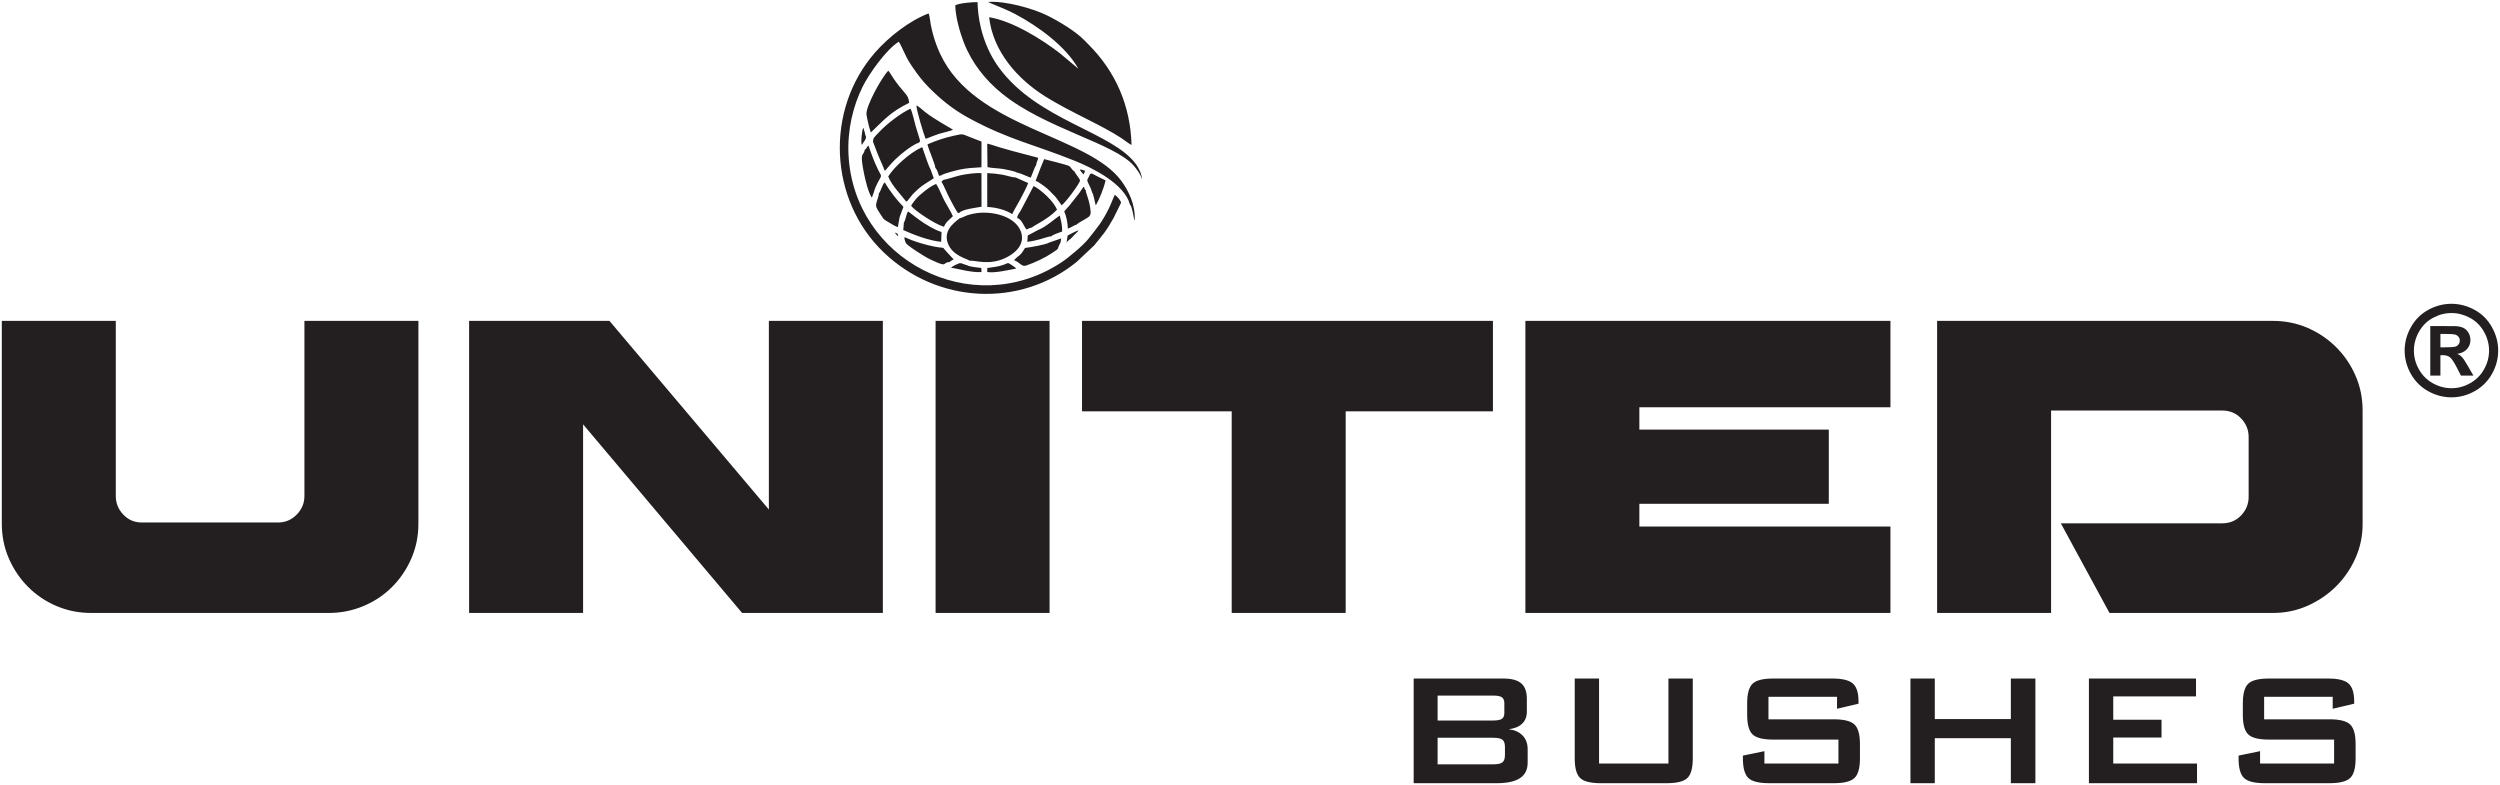 <svg xmlns="http://www.w3.org/2000/svg" xmlns:xlink="http://www.w3.org/1999/xlink" xmlns:inkscape="http://www.inkscape.org/namespaces/inkscape" version="1.1" width="1380.356" height="433.435" viewBox="0 0 1380.356 433.435">
<g inkscape:groupmode="layer" inkscape:label="Layer 1">
<path transform="matrix(1,0,0,-1,1,432.435)" d="M230.017 255.256V143.271C230.017 136.403 228.711 129.983 226.098 124.011 223.485 118.038 219.939 112.812 215.459 108.333 210.98 103.853 205.716 100.345 199.669 97.805 193.622 95.268 187.24 93.999 180.519 93.999H49.274C42.555 93.999 36.209 95.268 30.236 97.805 24.265 100.345 19.038 103.853 14.558 108.333 10.079 112.812 6.534 118.038 3.921 124.011 1.308 129.983 0 136.403 0 143.271V255.256H62.935V158.503C62.935 154.62 64.317 151.224 67.079 148.311 69.842 145.4 73.238 143.945 77.27 143.945H152.523C156.555 143.945 159.989 145.4 162.826 148.311 165.664 151.224 167.081 154.62 167.081 158.503V255.256ZM486.46 255.256V93.999H408.743L320.948 198.144V93.999H258.012V255.256H335.505L423.524 151.11V255.256ZM578.513 255.256V93.999H515.578V255.256ZM823.311 255.256V205.311H742.01V93.999H679.075V205.311H596.432V255.256ZM1042.8 255.256V207.552H904.164V195.232H1008.759V154.247H904.164V141.704H1042.8V93.999H841.229V255.256ZM1254.003 255.256C1260.871 255.256 1267.293 253.95 1273.264 251.337 1279.238 248.724 1284.464 245.178 1288.942 240.698 1293.423 236.219 1296.969 230.993 1299.582 225.02 1302.195 219.048 1303.5 212.628 1303.5 205.76V143.048C1303.5 136.478 1302.195 130.244 1299.582 124.346 1296.969 118.448 1293.423 113.26 1288.942 108.78 1284.464 104.301 1279.238 100.718 1273.264 98.031 1267.293 95.342 1260.871 93.999 1254.003 93.999H1163.743L1136.868 143.496H1226.007C1230.189 143.496 1233.659 144.951 1236.421 147.863 1239.184 150.775 1240.565 154.172 1240.565 158.054V191.202C1240.565 195.083 1239.184 198.481 1236.421 201.391 1233.659 204.303 1230.189 205.76 1226.007 205.76H1131.492V93.999H1068.557V255.256Z" fill="#231f20" fill-rule="evenodd"/>
<path transform="matrix(1,0,0,-1,1,432.435)" d="M622.893 319.516C619.852 330.975 602.378 339.649 592.273 343.711 570.09 352.627 555.92 355.34 534.137 367.137 526.682 371.174 520.548 375.839 514.623 381.464 510.701 385.186 508.3 387.821 505.066 392.231 503.161 394.828 501.406 397.417 499.742 400.443 498.889 401.993 496.045 408.459 495.263 409.401 488.398 405.169 478.95 391.935 475.225 384.417 470.075 374.021 466.851 360.873 467.483 347.252 470.182 289.187 535.373 254.947 584.943 287.495 589.116 290.234 597.207 297.058 599.937 300.544 604.831 306.797 607.356 309.473 611.22 317.308 612.453 319.809 613.368 322.451 614.508 324.912 615.674 324.012 617.636 322.218 617.984 320.484 617.903 320.411 614.472 313.178 613.861 312.096 609.229 303.889 608.276 303.399 603.184 296.973L593.388 287.749C562.101 262.414 516.495 264.638 486.754 293.259 456.748 322.134 454.307 371.636 482.233 403.527 489.49 411.816 500.777 420.823 511.699 425.033 512.234 424.225 512.672 420.179 512.928 418.798 513.292 416.836 513.78 414.875 514.282 413.057 515.308 409.342 516.594 405.971 518.114 402.695 537.273 361.416 600.085 357.977 618.436 332.157 622.219 326.835 625.975 319.376 625.519 310.721 625.069 311.511 625.316 310.983 625.081 312.043 624.658 313.948 624.074 318.335 622.893 319.516ZM544.529 431.357C554.161 432.072 569.34 427.701 576.832 424.067 583.297 420.932 592.872 415.213 597.762 410.166 598.827 409.066 599.226 408.648 600.151 407.721 614.885 392.954 623.192 374.177 623.773 352.392 622.446 352.98 619.709 355.152 618.224 356.138 607.355 363.348 589.899 370.541 576.137 379.173 560.881 388.742 547.26 403.965 545.144 422.923 557.978 420.888 574.237 410.757 584.01 403.184L594.411 394.48C587.533 406.883 571.988 418.084 559.443 424.722 553.784 427.716 546.91 430.083 544.529 431.357ZM538.743 431.264C539.104 416.994 543.818 404.42 550.389 395.335 571.799 365.733 613.547 359.727 626.443 341.462 627.667 339.729 629.659 335.961 629.475 333.197 629.282 335.687 626.122 339.647 624.975 340.966 614.155 353.406 576.09 361.466 552.271 380.76 543.019 388.255 535.52 397.7 531.063 409.216 529.071 414.362 526.497 423.372 526.446 429.506 528.589 430.699 535.864 431.33 538.743 431.264ZM534.397 288.48C532.864 289.648 525.041 291.143 522.401 297.966 519.23 306.163 527.985 310.797 528.794 311.903 529.941 312.041 531.541 313.026 532.863 313.485 534.462 314.041 535.877 314.385 537.523 314.651 546.707 316.139 559.505 313.123 562.629 304.688 565.407 297.188 558.962 292.386 554.52 290.196 545.135 285.57 537.532 288.847 534.397 288.48ZM515.44 339.78C515.436 341.557 511.753 349.798 511.086 352.713 515.724 354.769 520.538 356.402 525.919 357.553 530.279 358.485 529.949 358.656 533.744 357.063 536.168 356.046 538.482 355.262 540.932 354.269L540.915 340.081C536.503 339.838 532.96 339.648 528.851 338.786 526.901 338.377 519.852 336.611 518.787 335.652L517.49 335.32C517.079 336.654 516.402 338.871 515.44 339.78ZM480.987 354.077C481.181 356.631 481.512 356.36 484.527 359.613 488.58 363.986 496.214 369.884 501.709 372.438 502.599 371.113 504.017 364.813 504.601 362.725L506.807 355.531C507.18 354.192 506.873 354.517 506.541 353.766 502.121 352.292 494.748 346.099 491.544 342.584L488.528 339.168C487.735 338.254 488.497 338.811 487.492 338.168 486.942 339.948 483.998 346.032 482.593 350.049L481.137 353.861C481.116 353.811 481.043 354.009 480.987 354.077ZM507.74 350.983C508.58 351.254 508.118 351.173 508.55 350.25 508.71 349.91 508.974 348.958 509.117 348.541 509.746 346.715 511.987 340.095 512.687 339.189L514.582 334.03C513.877 333.331 509.157 330.913 506.202 328.251 501.352 323.884 503.212 325.212 500.301 321.897 499.647 321.151 500.272 321.623 499.37 321.108 497.349 323.976 491.288 329.974 489.427 334.998 492.616 340.184 501.203 347.987 507.74 350.983ZM489.462 393.397C490.503 392.235 491.39 390.502 492.324 389.142 493.346 387.653 494.442 386.169 495.468 384.873 499.333 379.99 500.436 379.987 501.009 375.686 490.33 370.394 487.234 366.283 479.823 359.278 479.013 361.413 477.839 366.544 477.431 369.094 476.747 373.376 485.778 389.69 489.462 393.397ZM559.761 334.471 566.696 331.365C565.625 328.52 563.852 325.297 562.454 322.591 561.028 319.829 558.994 316.695 557.881 314.223 554.264 316.55 549.047 317.951 544.097 318.161L544.091 336.854C546.889 336.754 549.694 336.46 552.358 335.998 554.439 335.637 558.096 334.413 559.761 334.471ZM573.574 339.834 575.526 344.579C577.221 344.123 588.282 341.423 589.324 340.763 590.484 340.028 590.639 338.734 592.269 337.765 592.729 336.482 595.32 333.692 595.314 332.753 595.304 331.317 587.389 320.625 585.177 319.078L583.648 321.213C581.21 324.86 580.542 324.787 578.875 326.754 577.634 328.218 572.974 331.764 570.808 332.614ZM520.039 333.185C521.13 333.168 527.402 335.279 529.637 335.727 532.716 336.345 537.802 337.095 540.909 336.813L540.937 318.287C537.848 317.699 530.512 316.927 528.778 314.985L527.932 314.795C526.287 317.168 524.61 320.479 523.164 323.239 521.704 326.025 520.362 329.564 518.812 332.174ZM560.363 337.216C559.17 337.946 554.581 338.816 552.883 339.12 550.529 339.541 546.001 339.65 544.227 340.158L544.084 353.122C546.218 352.718 548.781 351.697 550.953 351.074 553.416 350.368 555.54 349.753 557.987 349.074L572.227 345.319C572.061 343.699 571.116 342.754 571.094 341.192 571.037 341.124 570.969 341.03 570.935 340.979 570.901 340.929 570.822 340.828 570.782 340.766 570.734 340.689 570.565 340.416 570.517 340.324L568.122 334.353C565.491 335.202 563.356 336.515 560.363 337.216ZM502.077 318.87C502.724 320.059 503.932 321.597 504.774 322.582 507.064 325.263 512.908 329.847 515.889 330.864 517.249 328.969 519.125 324.179 520.39 321.761 521.835 319 524.083 315.549 525.133 313.064 524.281 311.979 521.303 310.163 520.201 307.228 515.351 308.563 503.701 316.296 502.077 318.87ZM560.734 311.969C560.383 313.291 561.861 314.878 562.645 316.258L569.707 329.739C573.792 327.7 581.041 321.083 582.598 316.611 577.447 311.203 569.816 308.002 568.778 306.801 567.697 306.716 566.861 306.164 565.841 305.739 564.357 307.156 563.111 311.572 560.734 311.969ZM484.211 325.581C485.469 327.057 485.963 330.282 487.526 331.747 490.316 326.841 494.493 321.602 497.833 318.224L495.723 312.598 494.751 307.026C493.372 307.423 491.012 308.874 489.655 309.714 486.858 311.443 487.217 310.887 485.491 313.609 484.775 314.737 482.757 317.516 482.73 318.874 482.683 321.26 484.261 323.45 484.211 325.581ZM598.475 327.465C598.47 325.665 600.729 321.728 601.194 315.59 601.39 312.992 599.793 312.475 598.107 311.416 597.305 310.913 593.98 309.134 593.554 308.509 591.688 307.905 590.527 306.82 588.602 306.215 588.502 309.524 587.796 312.999 586.606 315.705 587.415 316.706 588.455 317.83 589.393 318.852L594.796 325.696C595.185 326.272 595.594 326.877 595.961 327.428L596.917 328.776C597.398 329.308 596.903 328.896 597.521 329.345 598.02 327.429 598.131 327.824 598.475 327.465ZM578.41 298.551 584.936 300.806 584.575 298.55C582.103 294.106 584.61 295.873 579.972 292.786 577.998 291.472 575.546 290.077 573.178 288.953 570.802 287.826 568.266 286.723 565.625 285.819 563.036 284.933 562.233 287.582 558.933 288.737L559.648 289.576C561.896 291.713 562.327 291.088 564.984 295.537 567.762 295.849 576.78 297.413 578.41 298.551ZM497.737 305.404 498.061 309.531C499.184 311.123 499.229 314.069 500.42 315.681 501.181 315.348 510.59 306.938 518.864 304.335L518.661 298.912C511.798 299.591 503.44 302.84 497.737 305.404ZM498.404 300.486C498.308 302.079 498.234 301.129 498.808 301.368 503.51 299.093 511.76 296.631 517.419 295.851 519.607 295.55 519.694 296.034 520.771 294.409L525.555 289.195C524.484 288.502 524.063 288.575 523.345 287.773 519.349 287.527 522.03 285.112 516.217 287.586 513.977 288.54 511.316 289.807 509.327 291.012 506.605 292.662 502.444 295.332 500.103 297.267 498.721 298.41 499.035 298.809 498.404 300.486ZM476.408 349.621C477.568 350.38 477.348 351.17 478.531 352.071 480.088 347.479 481.712 343.02 483.824 338.721 485.637 335.032 486.132 335.963 484.163 332.566 483.138 330.799 481.866 328.038 481.38 325.967L480.406 323.337C478.018 326.195 475.519 338.306 474.979 343.094 474.399 348.235 476.057 346.811 476.408 349.621ZM505.026 374.215C506.066 373.89 508.613 371.521 509.837 370.552 515.024 366.443 524.71 361.245 525.235 360.802 524.065 360.12 519.116 359.08 517.258 358.465 514.739 357.632 512.463 356.655 510.137 355.763 509.238 357.488 504.738 372.456 505.026 374.215ZM571.965 305.342C576.825 307.241 581.295 311.697 584.18 313.392 584.89 310.045 585.517 308.462 585.469 304.605 583.983 304.018 580.533 303.022 579.48 301.964 578.124 301.971 574.704 300.709 573.125 300.298 570.89 299.716 568.559 299.151 566.22 298.923L566.475 302.42ZM601.947 326.29C601.407 328.594 600.47 329.822 599.643 331.779 599.022 333.249 599.408 333.266 600.079 334.587 600.682 335.775 600.676 336.61 601.933 336.595 602.19 336.346 608.945 333.023 609.418 332.863 608.613 328.77 605.948 322.286 604.036 319.014 603.408 320.837 602.904 324.95 601.947 326.29ZM544.122 284.445C547.793 285.071 549.879 285.059 553.278 286.289 555.29 287.016 555.346 287.664 556.997 286.487 558.088 285.71 559.385 284.943 560.155 284.18 556.547 283.46 547.775 281.466 544.086 282.261ZM524.145 284.526C524.832 285.47 527.079 286.443 528.18 286.909 529.78 287.588 531.048 286.382 532.967 285.979 534.352 285.121 538.784 284.731 540.828 284.477L540.94 282.215C534.962 281.772 526.467 284.541 524.145 284.526ZM477.181 356.93C477.193 355.204 475.715 354.015 474.869 352.386 474.163 353.92 474.913 360.324 475.605 361.852 475.651 361.779 475.715 361.58 475.733 361.627 475.751 361.674 475.832 361.454 475.855 361.399L476.446 359.375C476.618 358.655 476.793 357.603 477.181 356.93ZM594.535 305.206C593.462 303.69 592.377 303.171 591.3 301.772 590.276 300.442 588.61 299.737 587.882 298.455L588.487 302.395C589.808 303.007 593.322 305.123 594.535 305.206ZM595.81 338.869 598.144 338.142 597.313 336.075C594.618 339.084 595.246 338.642 595.81 338.869ZM493.041 304.011C494.269 303.595 494.824 303.551 494.979 302.055 494.045 302.6 493.622 303.12 493.041 304.011" fill="#231f20" fill-rule="evenodd"/>
<path transform="matrix(1,0,0,-1,1,432.435)" d="M1352.531 264.701C1356.962 264.701 1361.209 263.595 1365.271 261.375 1369.345 259.165 1372.544 255.989 1374.87 251.857 1377.194 247.725 1378.356 243.398 1378.356 238.875 1378.356 234.376 1377.217 230.095 1374.938 226.009 1372.648 221.935 1369.471 218.758 1365.398 216.468 1361.312 214.19 1357.031 213.05 1352.531 213.05 1348.031 213.05 1343.75 214.19 1339.665 216.468 1335.591 218.758 1332.414 221.935 1330.124 226.009 1327.845 230.095 1326.706 234.376 1326.706 238.875 1326.706 243.398 1327.869 247.725 1330.193 251.857 1332.517 255.989 1335.717 259.165 1339.791 261.375 1343.854 263.595 1348.1 264.701 1352.531 264.701ZM1352.554 259.591C1348.998 259.591 1345.592 258.704 1342.334 256.932 1339.078 255.16 1336.511 252.617 1334.635 249.291 1332.759 245.976 1331.816 242.489 1331.816 238.863 1331.816 235.25 1332.737 231.798 1334.566 228.529 1336.396 225.249 1338.951 222.694 1342.23 220.853 1345.511 219.012 1348.952 218.091 1352.554 218.091 1356.168 218.091 1359.609 219.012 1362.878 220.853 1366.157 222.694 1368.712 225.249 1370.553 228.529 1372.395 231.798 1373.316 235.25 1373.316 238.863 1373.316 242.489 1372.371 245.976 1370.496 249.291 1368.62 252.617 1366.053 255.16 1362.785 256.932 1359.505 258.704 1356.099 259.591 1352.554 259.591ZM1340.861 225.065V252.409H1346.409C1351.61 252.409 1354.534 252.386 1355.155 252.341 1356.996 252.191 1358.424 251.823 1359.448 251.247 1360.46 250.684 1361.312 249.809 1362.003 248.623 1362.682 247.449 1363.027 246.138 1363.027 244.71 1363.027 242.731 1362.382 241.05 1361.093 239.647 1359.804 238.242 1357.998 237.379 1355.673 237.034 1356.501 236.724 1357.146 236.378 1357.595 236.01 1358.044 235.641 1358.665 234.939 1359.448 233.916 1359.655 233.639 1360.322 232.534 1361.473 230.577L1364.684 225.065H1357.779L1355.512 229.519C1353.981 232.5 1352.716 234.387 1351.714 235.159 1350.701 235.929 1349.435 236.321 1347.893 236.321H1346.454V225.065ZM1346.454 240.671H1348.699C1351.898 240.671 1353.889 240.797 1354.66 241.039 1355.431 241.281 1356.042 241.707 1356.49 242.317 1356.939 242.927 1357.157 243.617 1357.157 244.399 1357.157 245.148 1356.939 245.827 1356.501 246.413 1356.064 247 1355.443 247.426 1354.637 247.679 1353.831 247.933 1351.852 248.059 1348.699 248.059H1346.454Z" fill="#231f20" fill-rule="evenodd"/>
<path transform="matrix(1,0,0,-1,1,432.435)" d="M823.43 48.381H792.762V34.607H823.43C825.764 34.607 827.369 34.924 828.266 35.54 829.16 36.156 829.609 37.238 829.609 38.769V44.22C829.609 45.731 829.16 46.795 828.266 47.429 827.369 48.065 825.764 48.381 823.43 48.381ZM823.43 25.088H792.762V10.416H823.43C825.987 10.416 827.706 10.789 828.601 11.554 829.497 12.32 829.946 13.663 829.946 15.604V19.953C829.946 21.895 829.497 23.22 828.601 23.968 827.706 24.713 825.987 25.088 823.43 25.088ZM779.547 0V57.789H829.067C833.621 57.789 836.926 56.894 838.979 55.1 841.014 53.328 842.04 50.472 842.04 46.572V39.534C842.04 36.753 841.181 34.531 839.465 32.889 837.747 31.228 835.284 30.202 832.072 29.792 835.395 29.361 837.972 28.167 839.782 26.244 841.592 24.322 842.489 21.801 842.489 18.704V11.349C842.489 7.504 841.088 4.666 838.269 2.8 835.451 .933 831.196 0 825.447 0ZM881.911 57.789V10.863H920.213V57.789H933.653V13.645C933.653 8.381 932.663 4.777 930.685 2.874 928.724 .953 924.917 0 919.28 0H882.788C877.207 0 873.436 .953 871.457 2.874 869.46 4.777 868.471 8.381 868.471 13.645V57.789ZM1013.299 47.71H975.445V35.279H1011.489C1017.164 35.279 1020.971 34.308 1022.968 32.385 1024.965 30.443 1025.954 26.86 1025.954 21.596V13.645C1025.954 8.419 1024.965 4.816 1022.968 2.894 1020.971 .971 1017.164 0 1011.489 0H975.78C970.125 0 966.299 .971 964.319 2.894 962.322 4.816 961.334 8.419 961.334 13.645V15.232L973.205 17.695V10.863H1014.082V24.079H978.02C972.402 24.079 968.613 25.05 966.635 26.971 964.674 28.895 963.686 32.478 963.686 37.724V44.126C963.686 49.37 964.674 52.956 966.635 54.895 968.613 56.819 972.402 57.789 978.02 57.789H1010.836C1016.267 57.789 1020.018 56.856 1022.073 55.009 1024.144 53.141 1025.17 49.856 1025.17 45.115V43.901L1013.299 41.103ZM1053.841 0V57.789H1067.281V35.39H1109.279V57.789H1122.83V0H1109.279V24.862H1067.281V0ZM1152.378 0V57.789H1211.511V47.933H1165.818V35.053H1192.472V25.199H1165.818V10.863H1212.071V0ZM1286.977 47.71H1249.123V35.279H1285.167C1290.842 35.279 1294.649 34.308 1296.646 32.385 1298.643 30.443 1299.631 26.86 1299.631 21.596V13.645C1299.631 8.419 1298.643 4.816 1296.646 2.894 1294.649 .971 1290.842 0 1285.167 0H1249.458C1243.804 0 1239.977 .971 1237.998 2.894 1236.001 4.816 1235.012 8.419 1235.012 13.645V15.232L1246.883 17.695V10.863H1287.761V24.079H1251.698C1246.08 24.079 1242.291 25.05 1240.314 26.971 1238.352 28.895 1237.364 32.478 1237.364 37.724V44.126C1237.364 49.37 1238.352 52.956 1240.314 54.895 1242.291 56.819 1246.08 57.789 1251.698 57.789H1284.514C1289.945 57.789 1293.696 56.856 1295.751 55.009 1297.822 53.141 1298.848 49.856 1298.848 45.115V43.901L1286.977 41.103Z" fill="#231f20" fill-rule="evenodd"/>
</g>
</svg>
